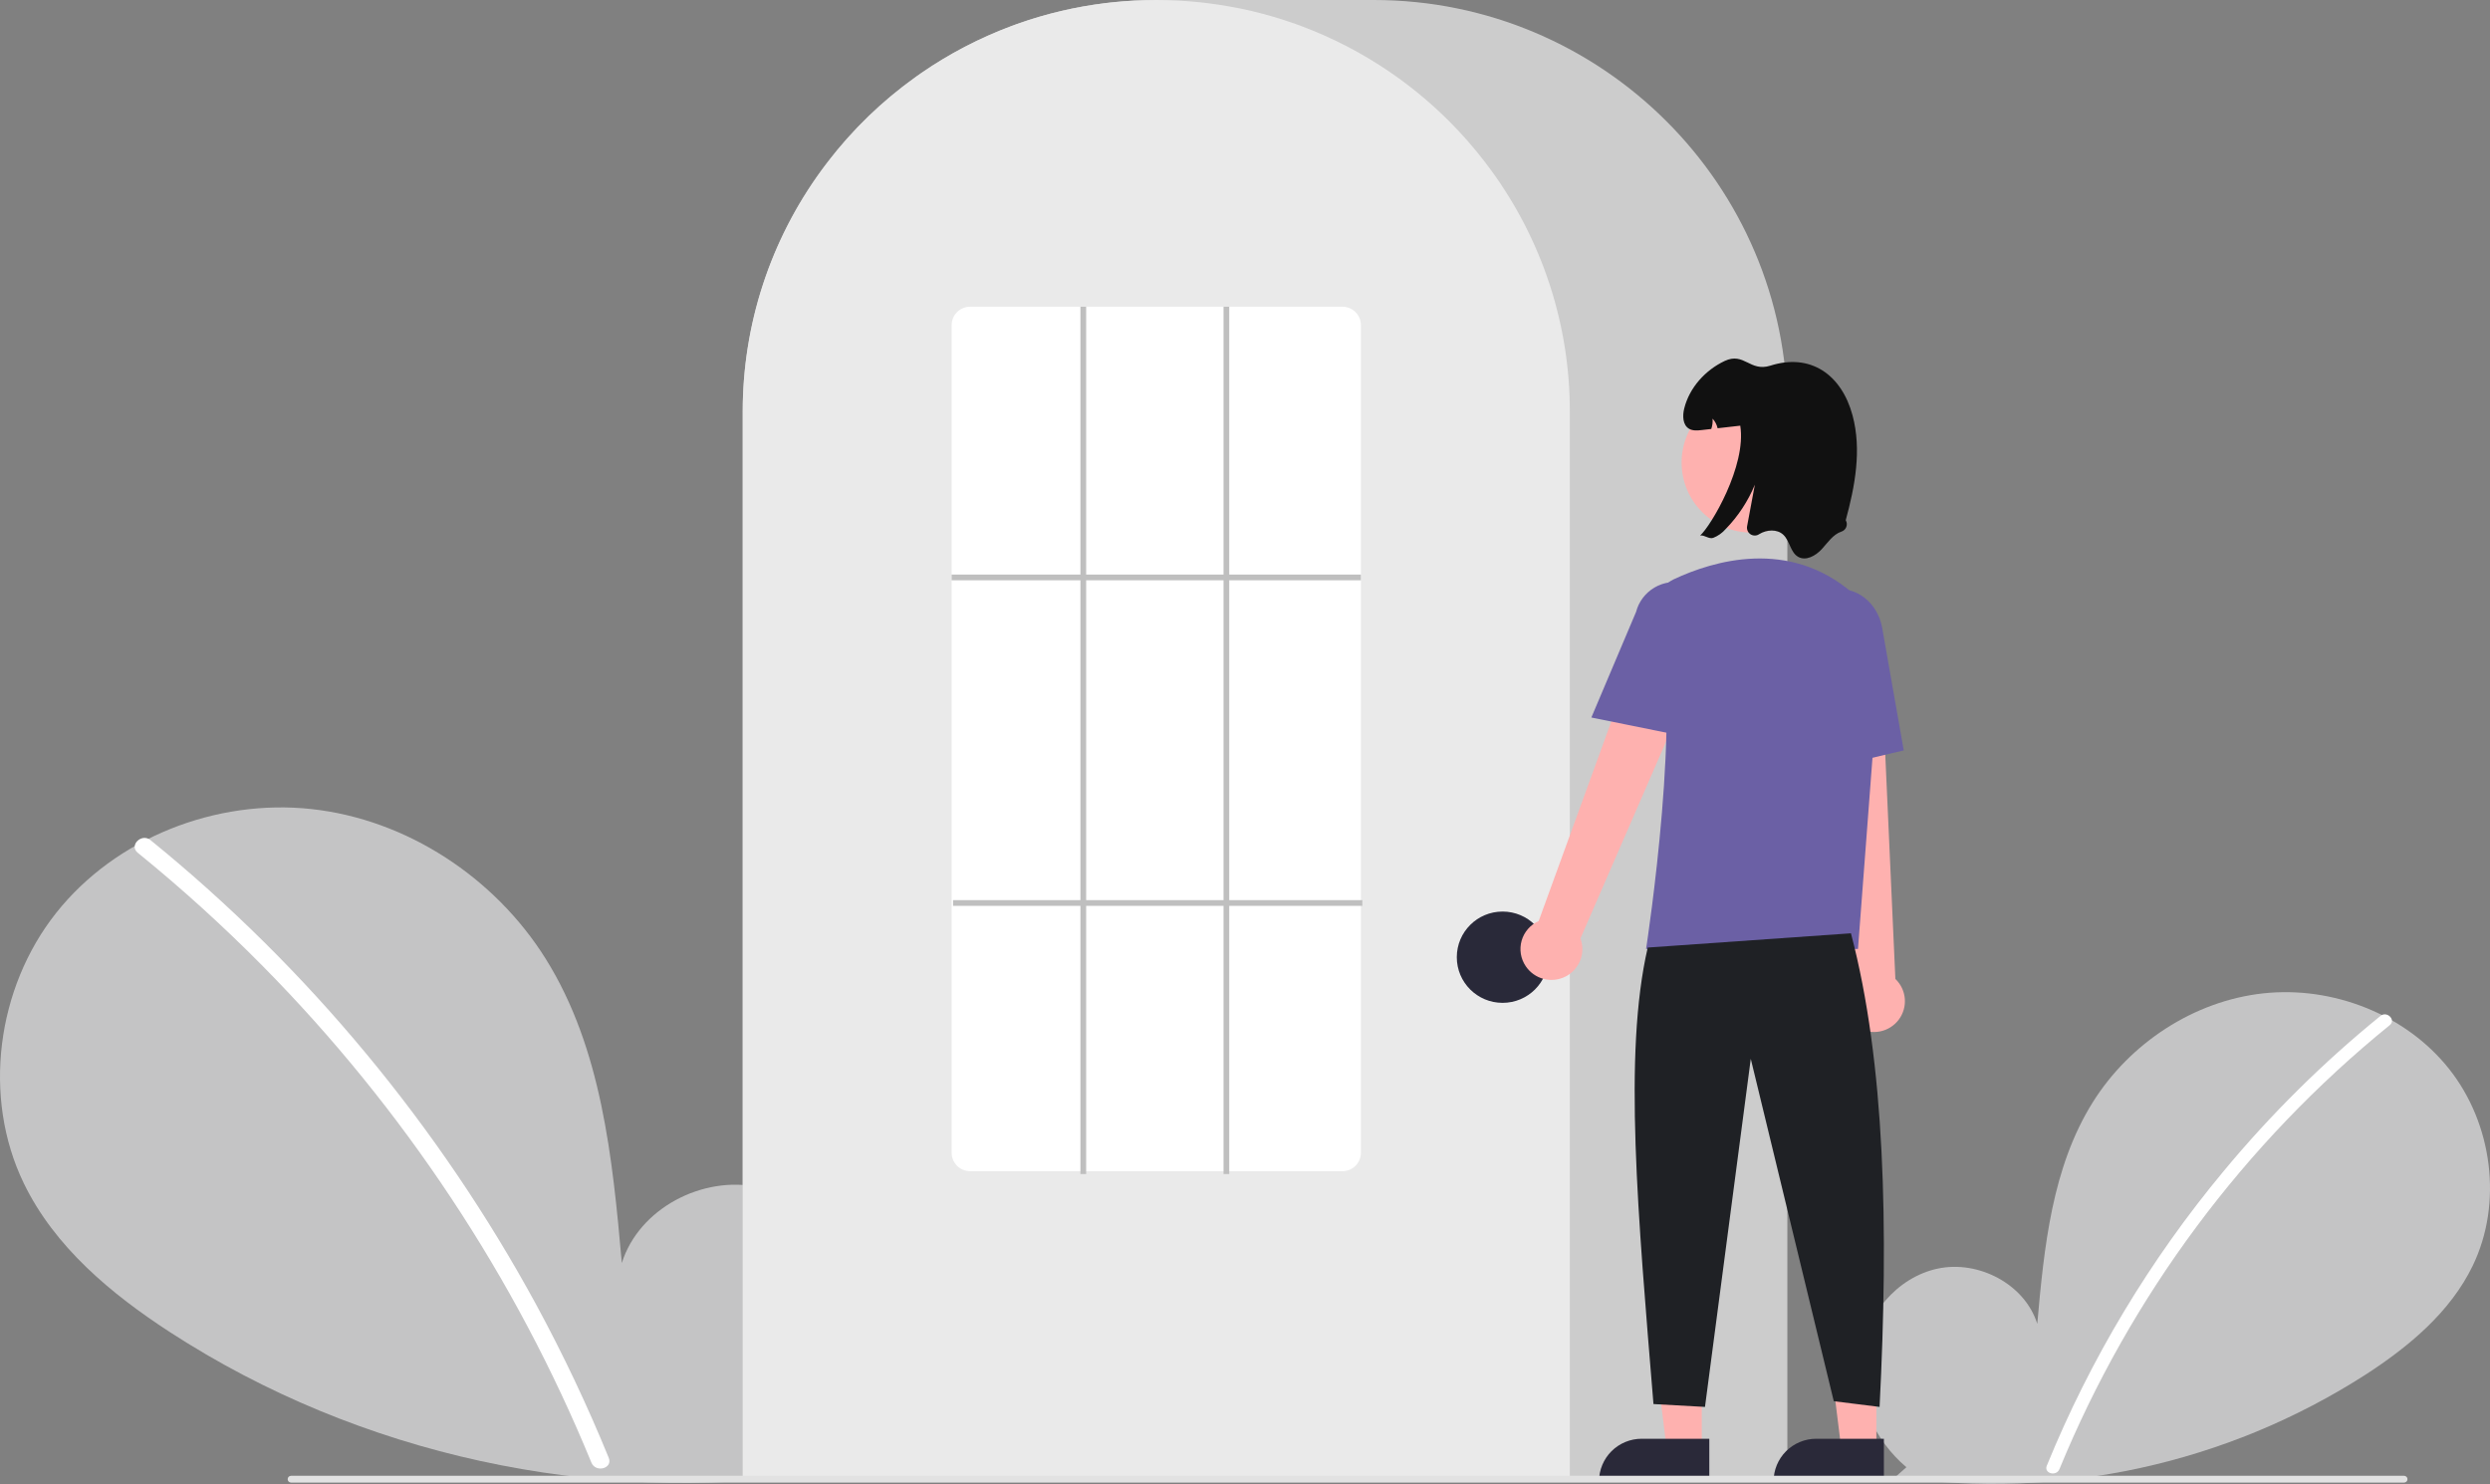 <svg width="250" height="149" viewBox="0 0 250 149" fill="none" xmlns="http://www.w3.org/2000/svg">
    <rect x="0" y="0" width="250" height="149" fill="#808080" stroke="none"/>
    <g clip-path="url(#clip0_7147_1685)">
        <path d="M191.406 147.315C188.206 144.619 186.261 140.36 186.771 136.214C187.281 132.068 190.439 128.256 194.535 127.376C198.631 126.495 203.301 128.932 204.545 132.921C205.23 125.231 206.019 117.218 210.12 110.669C213.834 104.739 220.266 100.496 227.238 99.737C234.209 98.978 241.549 101.845 245.896 107.33C250.244 112.815 251.309 120.789 248.264 127.087C246.02 131.726 241.888 135.178 237.558 137.987C223.566 146.987 206.784 150.647 190.301 148.293L191.406 147.315Z" fill="#C4C4C5"/>
        <path d="M239.003 102.003C233.251 106.673 227.974 111.897 223.248 117.598C215.853 126.49 209.868 136.46 205.503 147.16C205.184 147.94 206.455 148.28 206.771 147.508C213.913 130.119 225.314 114.792 239.932 102.93C240.589 102.397 239.654 101.474 239.003 102.003Z" fill="white"/>
        <path d="M80.479 146.582C84.875 142.879 87.545 137.029 86.845 131.334C86.145 125.64 81.808 120.404 76.181 119.195C70.555 117.986 64.142 121.333 62.433 126.812C61.493 116.249 60.409 105.244 54.776 96.248C49.675 88.103 40.84 82.275 31.265 81.233C21.69 80.19 11.608 84.128 5.637 91.662C-0.335 99.196 -1.797 110.149 2.385 118.798C5.466 125.17 11.143 129.912 17.09 133.77C36.064 146.078 59.601 151.211 81.997 147.925" fill="#C4C4C5"/>
        <path d="M15.105 84.347C23.006 90.762 30.254 97.937 36.745 105.768C43.236 113.59 48.951 122.022 53.809 130.945C56.525 135.95 58.965 141.099 61.117 146.37C61.556 147.442 59.81 147.909 59.376 146.848C55.563 137.557 50.846 128.66 45.293 120.286C39.766 111.942 33.441 104.152 26.405 97.025C22.426 92.997 18.227 89.189 13.829 85.62C12.927 84.888 14.211 83.621 15.105 84.347Z" fill="white"/>
        <path d="M179.454 148.674H74.569V41.394C74.569 18.569 93.196 0 116.092 0H137.931C160.827 0 179.454 18.569 179.454 41.394V148.674Z" fill="#CCCCCC"/>
        <path d="M157.614 148.674H74.569V41.394C74.546 32.648 77.324 24.123 82.498 17.06C82.689 16.801 82.879 16.545 83.076 16.292C85.579 13.02 88.557 10.138 91.913 7.741C92.103 7.604 92.293 7.469 92.486 7.333C95.294 5.396 98.332 3.813 101.53 2.619C101.72 2.547 101.913 2.475 102.106 2.406C104.999 1.377 107.997 0.672 111.045 0.305C111.234 0.279 111.429 0.259 111.623 0.238C114.594 -0.078 117.59 -0.078 120.561 0.238C120.754 0.259 120.948 0.279 121.14 0.305C124.188 0.672 127.185 1.377 130.077 2.406C130.27 2.475 130.463 2.547 130.654 2.619C133.812 3.798 136.814 5.358 139.592 7.264C139.785 7.396 139.979 7.531 140.169 7.666C142.05 9.005 143.817 10.496 145.452 12.125C146.763 13.431 147.984 14.824 149.108 16.293C149.304 16.545 149.494 16.801 149.684 17.06C154.859 24.123 157.637 32.648 157.614 41.394V148.674Z" fill="#EAEAEA"/>
        <path d="M150.862 100.691C153.402 100.691 155.46 98.639 155.46 96.108C155.46 93.576 153.402 91.524 150.862 91.524C148.323 91.524 146.265 93.576 146.265 96.108C146.265 98.639 148.323 100.691 150.862 100.691Z" fill="#292939"/>
        <path d="M170.862 145.46H167.339L165.663 131.914L170.863 131.914L170.862 145.46Z" fill="#FEB1AF"/>
        <path d="M164.823 144.457H171.617V148.722H160.545C160.545 148.162 160.656 147.607 160.871 147.09C161.086 146.572 161.401 146.102 161.798 145.706C162.195 145.31 162.667 144.996 163.186 144.782C163.705 144.567 164.261 144.457 164.823 144.457Z" fill="#2A2939"/>
        <path d="M188.391 145.46H184.868L183.191 131.914L188.391 131.914L188.391 145.46Z" fill="#FEB1AF"/>
        <path d="M182.351 144.457H189.145V148.722H178.073C178.073 148.162 178.184 147.607 178.399 147.09C178.614 146.572 178.929 146.102 179.326 145.706C179.723 145.31 180.195 144.996 180.714 144.782C181.233 144.567 181.789 144.457 182.351 144.457Z" fill="#2A2939"/>
        <path d="M153.189 97.016C152.936 96.643 152.767 96.22 152.695 95.776C152.624 95.332 152.651 94.877 152.774 94.445C152.898 94.012 153.115 93.612 153.411 93.272C153.706 92.932 154.073 92.661 154.485 92.477L166.461 59.572L172.354 62.778L158.68 94.223C158.943 94.934 158.936 95.716 158.659 96.421C158.382 97.127 157.855 97.707 157.179 98.051C156.502 98.395 155.722 98.48 154.987 98.289C154.251 98.098 153.612 97.645 153.189 97.016Z" fill="#FEB1AF"/>
        <path d="M186.591 103.199C186.2 102.976 185.862 102.669 185.602 102.301C185.343 101.933 185.167 101.513 185.088 101.07C185.008 100.627 185.027 100.172 185.144 99.738C185.26 99.303 185.47 98.899 185.76 98.554L182.05 63.746L188.756 64.052L190.298 98.29C190.847 98.813 191.184 99.519 191.246 100.274C191.307 101.029 191.089 101.781 190.632 102.386C190.175 102.991 189.511 103.408 188.767 103.558C188.022 103.708 187.248 103.58 186.591 103.199Z" fill="#FEB1AF"/>
        <path d="M175.893 53.478C179.791 53.478 182.95 50.328 182.95 46.442C182.95 42.556 179.791 39.406 175.893 39.406C171.995 39.406 168.835 42.556 168.835 46.442C168.835 50.328 171.995 53.478 175.893 53.478Z" fill="#FEB1AF"/>
        <path d="M186.545 95.283H165.268L165.293 95.118C165.331 94.871 169.085 70.356 166.317 62.336C166.039 61.548 166.063 60.685 166.385 59.914C166.707 59.142 167.304 58.517 168.061 58.158C172.018 56.3 179.615 54.013 186.026 59.565C186.97 60.395 187.707 61.433 188.178 62.596C188.65 63.759 188.844 65.016 188.745 66.267L186.545 95.283Z" fill="#6B60A5"/>
        <path d="M169.355 73.979L159.775 72.041L164.266 61.434C164.534 60.406 165.201 59.527 166.119 58.989C167.037 58.451 168.132 58.297 169.163 58.563C170.194 58.828 171.078 59.491 171.62 60.404C172.162 61.319 172.318 62.409 172.055 63.438L169.355 73.979Z" fill="#6B60A5"/>
        <path d="M181.624 77.576L181.048 64.416C180.611 61.942 182.032 59.603 184.216 59.221C186.402 58.84 188.536 60.556 188.975 63.048L191.139 75.345L181.624 77.576Z" fill="#6B60A5"/>
        <path d="M185.838 93.707C189.262 106.706 189.635 123.233 188.712 141.26L184.114 140.687L175.781 106.311L171.183 141.26L166.011 140.973C164.465 122.058 162.961 105.82 165.436 95.139L185.838 93.707Z" fill="#1F2125"/>
        <path d="M176.861 50.096C180.358 50.096 183.193 47.242 183.193 43.722C183.193 40.202 180.358 37.349 176.861 37.349C173.363 37.349 170.528 40.202 170.528 43.722C170.528 47.242 173.363 50.096 176.861 50.096Z" fill="#FEB1AF"/>
        <path d="M185.315 52.23C185.375 52.331 185.411 52.445 185.421 52.562C185.431 52.68 185.414 52.798 185.373 52.908C185.331 53.018 185.265 53.117 185.18 53.198C185.095 53.279 184.993 53.34 184.882 53.375C184.032 53.659 183.509 54.486 182.898 55.148C182.29 55.807 181.31 56.355 180.533 55.906C179.758 55.459 179.705 54.319 179.056 53.7C178.424 53.098 177.374 53.171 176.631 53.629L176.609 53.642C176.481 53.727 176.331 53.771 176.178 53.77C176.025 53.77 175.875 53.724 175.748 53.639C175.62 53.553 175.52 53.432 175.46 53.29C175.401 53.149 175.383 52.992 175.411 52.841C175.671 51.447 175.931 50.054 176.191 48.661C175.508 50.318 174.516 51.828 173.269 53.109C172.925 53.508 172.49 53.816 172.001 54.007C171.557 54.149 171.126 53.687 170.695 53.771C171.766 52.827 175.37 46.782 174.725 42.74C173.967 42.826 173.209 42.912 172.451 42.998C172.369 42.637 172.194 42.304 171.943 42.033C171.974 42.385 171.93 42.739 171.813 43.071C171.497 43.108 171.179 43.142 170.863 43.179C170.424 43.228 169.945 43.271 169.568 43.039C168.938 42.652 168.919 41.737 169.098 41.015C169.623 38.916 171.215 37.161 173.164 36.241C175.113 35.324 175.69 37.367 177.743 36.714C181.799 35.425 184.907 37.629 186.002 41.72C186.922 45.151 186.254 48.793 185.315 52.23Z" fill="#111111"/>
        <path d="M241.374 148.858H29.221C29.131 148.858 29.044 148.822 28.98 148.758C28.916 148.694 28.88 148.607 28.88 148.517C28.88 148.427 28.916 148.34 28.98 148.276C29.044 148.212 29.131 148.176 29.221 148.176H241.374C241.465 148.176 241.552 148.212 241.616 148.276C241.68 148.34 241.716 148.427 241.716 148.517C241.716 148.607 241.68 148.694 241.616 148.758C241.552 148.822 241.465 148.858 241.374 148.858Z" fill="#E2E2E2"/>
        <path d="M134.77 117.593H97.414C96.922 117.596 96.449 117.404 96.099 117.059C95.749 116.715 95.55 116.246 95.546 115.755V32.633C95.55 32.142 95.749 31.673 96.099 31.329C96.449 30.984 96.922 30.792 97.414 30.795H134.77C135.262 30.792 135.735 30.984 136.085 31.329C136.435 31.673 136.634 32.142 136.638 32.633V115.755C136.634 116.246 136.435 116.715 136.085 117.059C135.735 117.404 135.262 117.596 134.77 117.593Z" fill="white"/>
        <path d="M136.638 57.69H95.546V58.263H136.638V57.69Z" fill="#BFBFBF"/>
        <path d="M136.781 90.379H95.689V90.952H136.781V90.379Z" fill="#BFBFBF"/>
        <path d="M109.051 30.795H108.477V117.879H109.051V30.795Z" fill="#BFBFBF"/>
        <path d="M123.419 30.795H122.845V117.879H123.419V30.795Z" fill="#BFBFBF"/>
    </g>
    <defs>
        <clipPath id="clip0_7147_1685">
            <rect width="250" height="149" fill="white"/>
        </clipPath>
    </defs>
</svg>
